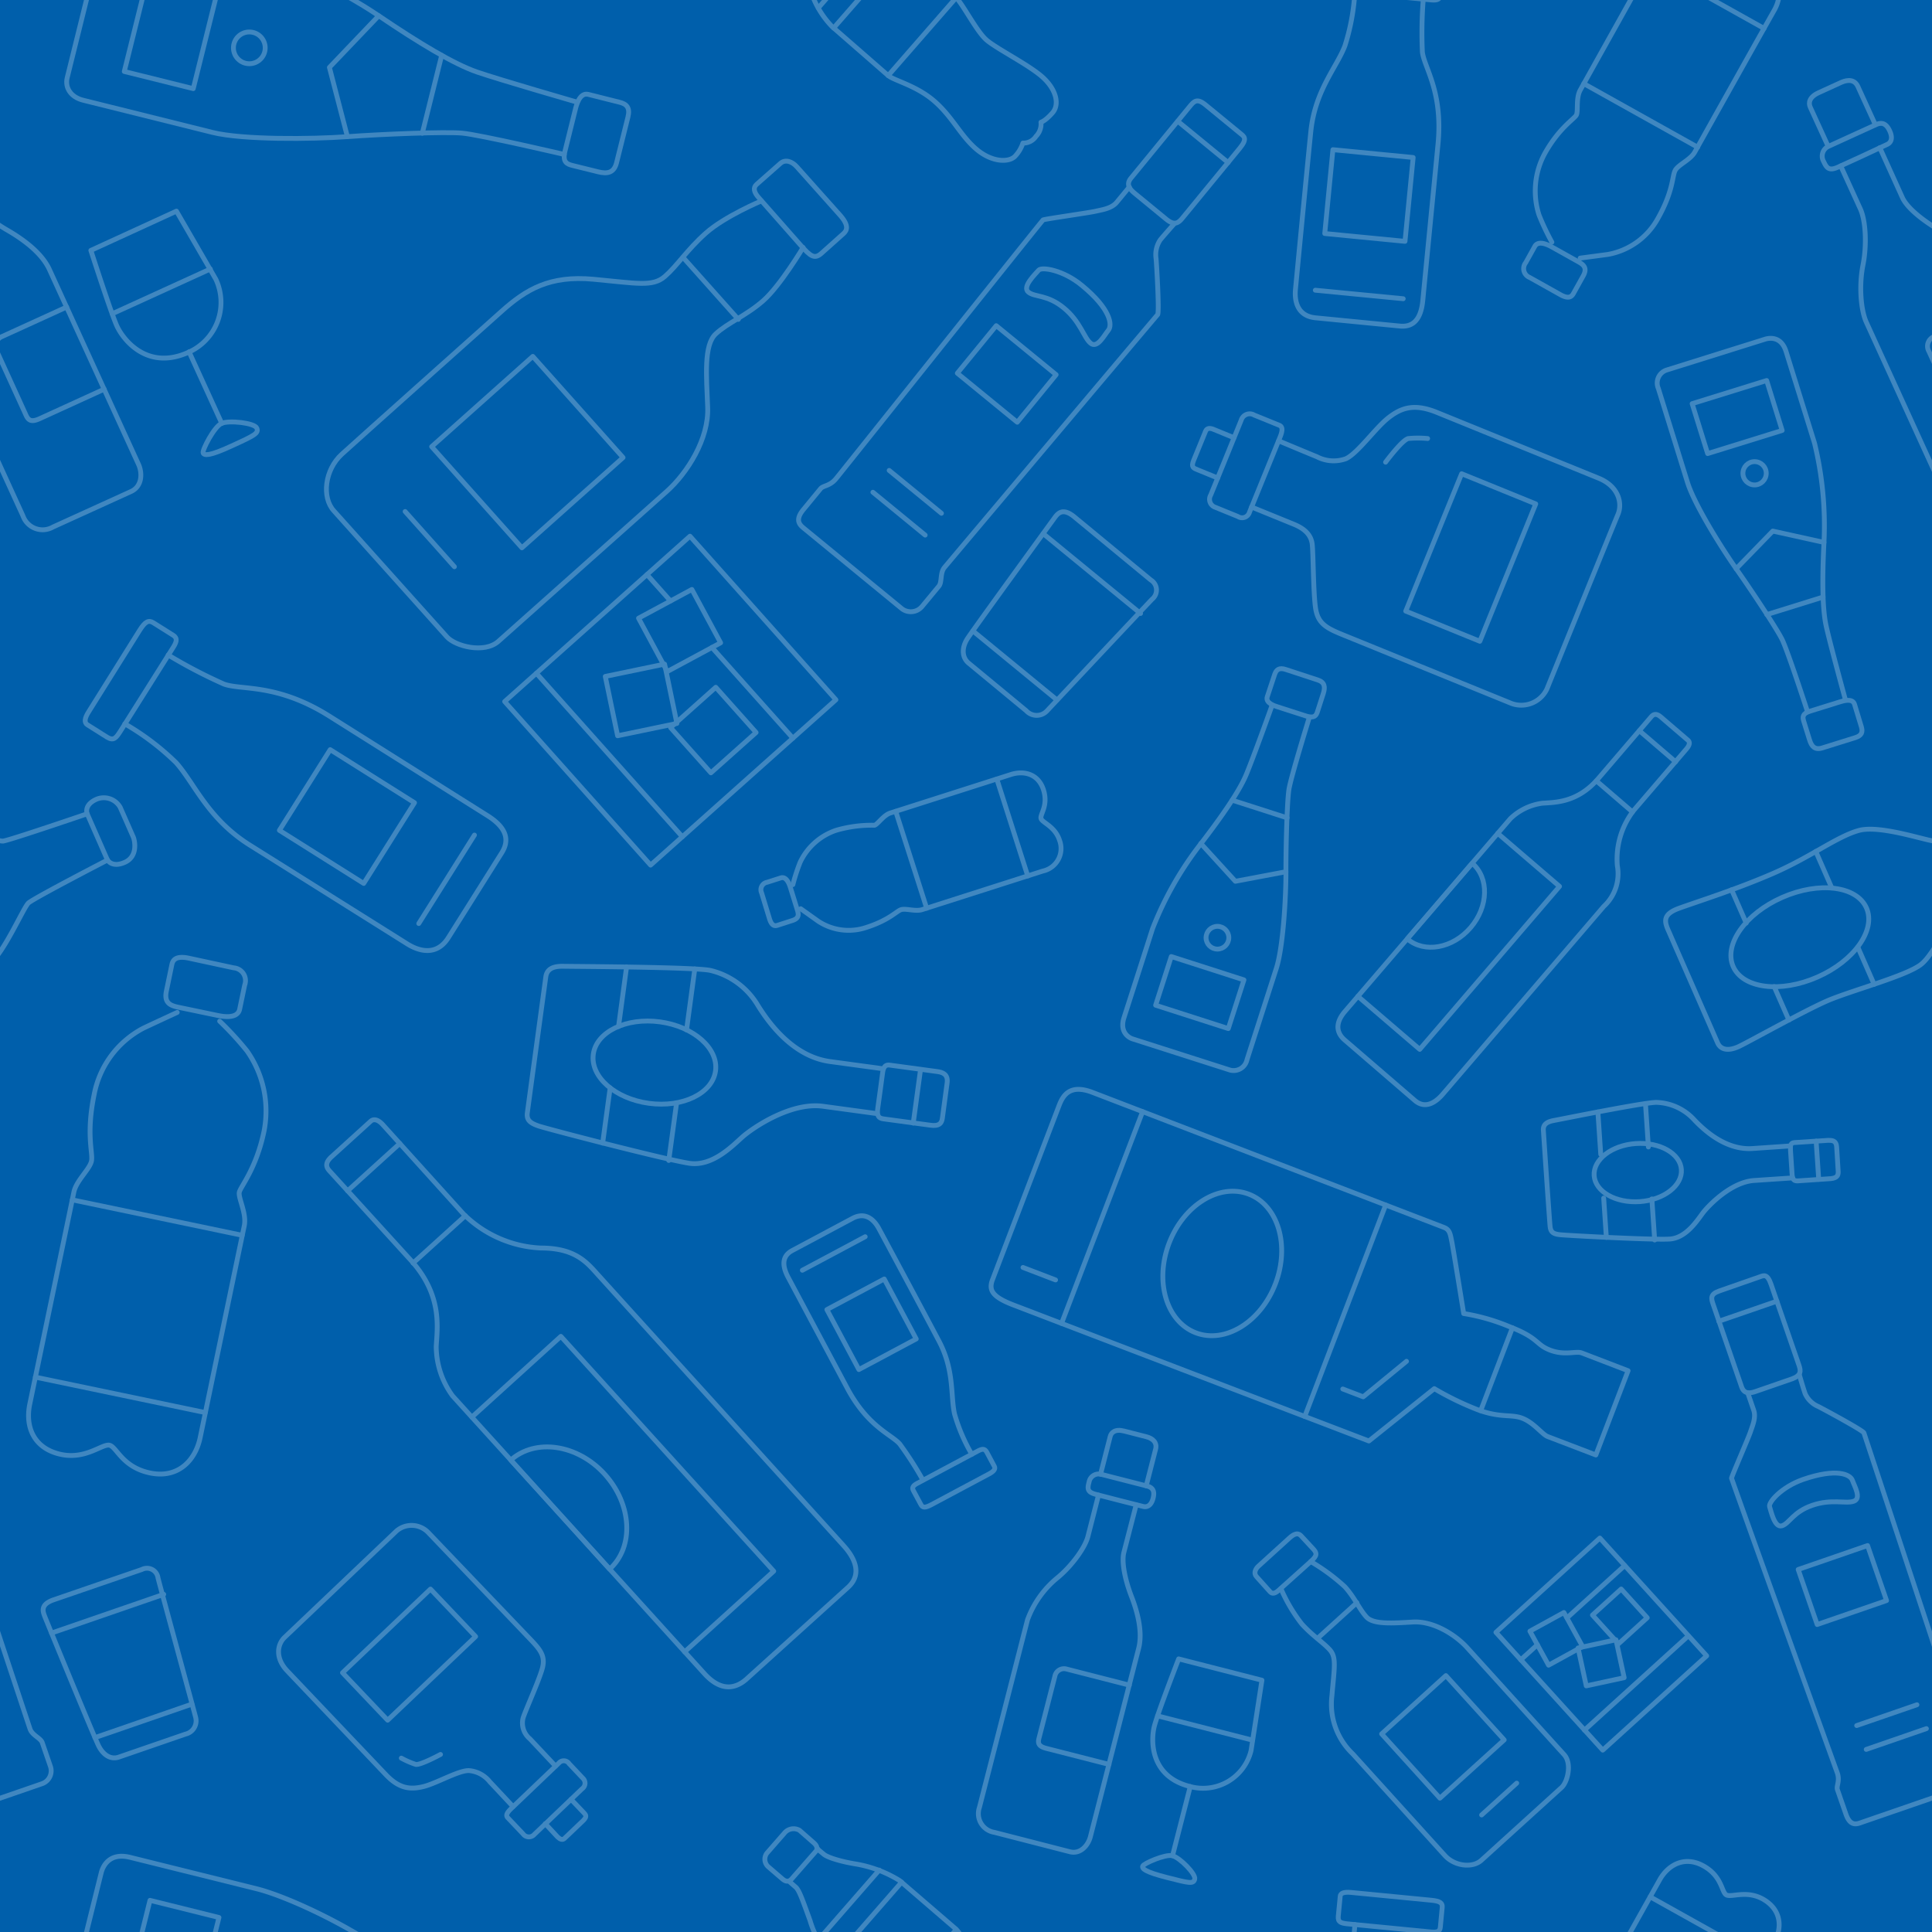 <svg id="Laag_1" data-name="Laag 1" xmlns="http://www.w3.org/2000/svg" xmlns:xlink="http://www.w3.org/1999/xlink" viewBox="0 0 283.46 283.46"><defs><style>.cls-1,.cls-5{fill:none;}.cls-2{fill:#005fab;}.cls-3{opacity:0.25;}.cls-4{clip-path:url(#clip-path);}.cls-5{stroke:#fff;stroke-linecap:round;stroke-linejoin:round;stroke-width:0.71px;}</style><clipPath id="clip-path"><rect class="cls-1" width="283.46" height="283.46"/></clipPath></defs><rect class="cls-2" width="283.46" height="283.46"/><g class="cls-3"><g class="cls-4"><path class="cls-5" d="M111.71,29.48s-5.37,2.24-8.16,4.73-4.19,4.78-6,6.35-4.09,1-10.5.41-9.87,1.5-13.42,4.67-21,18.74-23.48,21-3,6.32-1.15,8.33L65.58,93.45c1.2,1.34,5.46,2.5,7.55.64l24.7-22c3-2.68,6.19-7.68,6-12.34S103.25,50.64,105,49s4.5-2.69,7-4.9,5.83-7.79,5.83-7.79"/><path class="cls-5" d="M117.49,36c1.39,1.56,2,2.12,3.08,1.12l3-2.68c.44-.39,1.3-1-.25-2.79l-6.43-7.2c-.65-.73-1.65-1.14-2.4-.47L111,27.06c-.53.48-.4,1.14.31,1.93Z"/><line class="cls-5" x1="100.23" y1="37.78" x2="108.33" y2="46.86"/><rect class="cls-5" x="67.43" y="56.38" width="19.89" height="19.89" transform="translate(75.35 -35.56) rotate(48.26)"/><rect class="cls-5" x="82.26" y="84.58" width="32.16" height="36.44" transform="translate(109.58 -39.02) rotate(48.26)"/><rect class="cls-5" x="100.21" y="102.67" width="8.89" height="8.89" transform="translate(114.91 -42.29) rotate(48.26)"/><rect class="cls-5" x="89.61" y="98.25" width="8.89" height="8.89" transform="translate(175.47 -10.29) rotate(78.26)"/><rect class="cls-5" x="95.25" y="88.05" width="8.89" height="8.89" transform="translate(133.86 -39.13) rotate(61.69)"/><line class="cls-5" x1="94.92" y1="84.3" x2="98.37" y2="88.17"/><line class="cls-5" x1="104.45" y1="94.99" x2="116.33" y2="108.3"/><line class="cls-5" x1="78.7" y1="98.78" x2="100.11" y2="122.77"/><line class="cls-5" x1="59.44" y1="75.05" x2="66.67" y2="83.15"/><path class="cls-5" d="M129.58,156.81l-7.79-1.06c-5.68-.77-9.29-6.09-10.78-8.54a11.08,11.08,0,0,0-6.82-4.84c-2.53-.5-20.12-.57-21.51-.6s-2.43.31-2.6,1.55c0,0-2.57,18.89-2.71,19.94s.38,1.5,1.61,1.93,18.82,5,22.19,5.49,6.3-2.57,7.76-3.87,7.08-5.15,11.81-4.5l7.94,1.08"/><path class="cls-5" d="M138.26,164.08c-.09.68-.43,1.22-1.83,1l-6.81-.92c-.71-.1-1-.43-.83-1.59s.57-4.16.66-4.84.16-1.59,1.08-1.46l7,.95c.74.1,1.61.38,1.43,1.67Z"/><line class="cls-5" x1="135.06" y1="156.92" x2="133.99" y2="164.78"/><ellipse class="cls-5" cx="96.02" cy="155.91" rx="6.03" ry="9.05" transform="translate(-71.42 230.02) rotate(-82.25)"/><line class="cls-5" x1="101.94" y1="142.16" x2="100.73" y2="151.1"/><line class="cls-5" x1="91.93" y1="141.87" x2="90.75" y2="150.61"/><line class="cls-5" x1="88.42" y1="167.71" x2="89.52" y2="159.61"/><line class="cls-5" x1="98.12" y1="170.26" x2="99.27" y2="161.81"/><path class="cls-5" d="M155.36,162.27c.54-1.4,1.47-3.32,4.92-2l51.59,19.82c.84.32.91,1,1.12,2s1.76,10.63,1.76,10.63a29.38,29.38,0,0,1,6.68,1.91c4.43,1.7,3.83,2.63,6,3.46s3.8.09,4.64.41l6.8,2.61-4.73,12.36-7.06-2.7c-.8-.31-2-2-3.68-2.67s-3.21,0-6.63-1.28a42.93,42.93,0,0,1-6.33-3.08l-9.6,7.68-52.14-19.95c-3.19-1.22-3.65-2.22-3.08-3.72Z"/><line class="cls-5" x1="221.9" y1="194.81" x2="217.24" y2="206.98"/><polyline class="cls-5" points="206.36 199.73 200.01 204.94 197.01 203.79"/><line class="cls-5" x1="203.3" y1="176.8" x2="191.43" y2="207.82"/><line class="cls-5" x1="167.64" y1="163.1" x2="155.75" y2="194.16"/><line class="cls-5" x1="154.87" y1="187.79" x2="150.09" y2="185.96"/><ellipse class="cls-5" cx="179.33" cy="185.37" rx="10.89" ry="8.35" transform="translate(-57.89 286.61) rotate(-69.06)"/><path class="cls-5" d="M183.63,74.39l6.18,2.52c1.68.68,2.54,1.62,2.71,2.89s.15,7.51.53,9.62,1.63,2.77,4.06,3.75l24.41,9.94a4.16,4.16,0,0,0,5.43-2s9.74-24,10.43-25.63.12-4.12-2.83-5.32L210.8,60.5c-3.34-1.35-5.22-.67-7.11.81s-4.52,5.23-6.24,6a5.31,5.31,0,0,1-4.24-.3c-1-.4-5.61-2.33-5.61-2.33"/><path class="cls-5" d="M183.33,75.13a1.13,1.13,0,0,1-1.71.65l-3.31-1.35a1.23,1.23,0,0,1-.68-1.79c.49-1.18,4.12-10.11,4.48-11a1.3,1.3,0,0,1,1.91-.74l3.66,1.49c.54.21.51.79.14,1.71Z"/><path class="cls-5" d="M178.66,70.13l-2.94-1.2c-.62-.25-1-.37-.59-1.39s1.57-3.86,1.76-4.3.62-.47,1.15-.25l3,1.23"/><rect class="cls-5" x="204.91" y="75.92" width="21.76" height="11.74" transform="translate(58.7 250.85) rotate(-67.86)"/><path class="cls-5" d="M203.29,67.81s2.44-3.28,3.34-3.47a15.08,15.08,0,0,1,2.83,0"/><path class="cls-5" d="M12.79,119.4s-11.42,3.9-12.33,4-8-2.43-11.18-1.56-7,3.86-12.5,6.26-11.45,4.26-13.93,5.17-2.1,2-1.45,3.44c0,0,6.66,15.18,7.16,16.3s1.72,1.19,3.11.54,9.45-5.15,12.89-6.66,11.69-3.67,13.87-5.4,5-8.31,5.74-9,11.61-6.31,11.61-6.31.63,1.18,2.53.34,1.51-3.08,1.24-3.72l-1.91-4.34a2.76,2.76,0,0,0-3.52-1.18C12.25,118.13,12.79,119.4,12.79,119.4Z"/><line class="cls-5" x1="15.78" y1="126.21" x2="12.79" y2="119.4"/><path class="cls-5" d="M296.26,119.4s-11.42,3.9-12.33,4-8-2.43-11.19-1.56-7,3.86-12.49,6.26-11.45,4.26-13.93,5.17-2.11,2-1.46,3.44L252,153c.5,1.13,1.72,1.19,3.12.54s9.44-5.15,12.88-6.66,11.7-3.67,13.87-5.4,4.95-8.31,5.74-9,11.62-6.31,11.62-6.31.62,1.18,2.52.34,1.52-3.08,1.24-3.72l-1.91-4.34a2.75,2.75,0,0,0-3.52-1.18C295.72,118.13,296.26,119.4,296.26,119.4Z"/><ellipse class="cls-5" cx="264.07" cy="137.49" rx="10.68" ry="6.39" transform="translate(-33 117.81) rotate(-23.71)"/><line class="cls-5" x1="266.41" y1="124.92" x2="268.76" y2="130.28"/><line class="cls-5" x1="274.97" y1="144.42" x2="272.58" y2="138.97"/><line class="cls-5" x1="262.46" y1="149.66" x2="260.3" y2="144.75"/><line class="cls-5" x1="254.06" y1="130.55" x2="256.2" y2="135.43"/><path class="cls-5" d="M109.47,246.4c-1.15,1-3.37,2.2-6.14-.87L66.4,204.8A12.38,12.38,0,0,1,64,197.56c.13-2.6,1-7.48-3.73-12.67L48.35,171.8c-.4-.44-.8-1.09.27-2.06l5.76-5.23c.37-.33,1-.4,1.87.6l11.75,13a17.21,17.21,0,0,0,11.4,5c5.08,0,6.77,2.2,8.35,3.94l36,39.7c1.82,2,2.7,4.3.66,6.15Z"/><line class="cls-5" x1="51" y1="174.72" x2="58.66" y2="167.77"/><line class="cls-5" x1="68.27" y1="178.37" x2="60.6" y2="185.32"/><polyline class="cls-5" points="69.23 207.92 82.29 196.07 113.52 230.52 100.45 242.36"/><path class="cls-5" d="M74.94,214.22l14.51,16c3.61-3.27,3.28-9.5-.72-13.92S78.55,211,74.94,214.22Z"/><path class="cls-5" d="M165.69,27.44l-1.83,2.22c-.76.94-2.16,1.11-3.15,1.34s-7.49,1.14-7.67,1.27-29.46,36.84-30.37,37.95-1.86,1-2.27,1.47l-2.55,3.1c-1.4,1.72-.32,2.37.34,2.92l14.05,11.53a2.15,2.15,0,0,0,3-.21L137.75,86c.49-.6.15-1.92.81-2.73s31-36.79,31.28-37.1-.14-7.24-.22-8.2a3.9,3.9,0,0,1,.62-2.79c.62-.75,2-2.3,2-2.3"/><path class="cls-5" d="M182,19.59c.53.44,1.06.73-.08,2.13s-7.84,9.54-8.43,10.27-1.17,1.16-2.37.18l-4.59-3.77c-.62-.51-1.44-1.25-.6-2.26l8.65-10.55c.6-.73,1.06-1.21,2.25-.24Z"/><line class="cls-5" x1="172.8" y1="17.79" x2="180.19" y2="23.85"/><path class="cls-5" d="M158.74,41.88c4.21,3.46,4.5,5.81,3.87,6.58S161,51.18,160,50.35s-1.47-3.16-3.92-5.17-4.26-1.54-5.21-2.33,1.07-2.66,1.51-3.2S156,39.6,158.74,41.88Z"/><rect class="cls-5" x="142.21" y="51.14" width="11.42" height="9.06" transform="matrix(0.77, 0.63, -0.63, 0.77, 68.88, -81.19)"/><line class="cls-5" x1="130.46" y1="69.02" x2="138.13" y2="75.31"/><line class="cls-5" x1="128.07" y1="72.22" x2="135.74" y2="78.51"/><path class="cls-5" d="M168.85,85.1a1.72,1.72,0,0,1,.2,2.8c-.8.82-15,15.93-15.42,16.38a2.07,2.07,0,0,1-3.06,0l-8.47-7c-1-.86-1-2.27-.17-3.57s12.26-17,12.76-17.69,1.21-1.6,2.93-.19Z"/><line class="cls-5" x1="167.34" y1="90.01" x2="153.06" y2="78.3"/><line class="cls-5" x1="142.74" y1="92.57" x2="155.07" y2="102.69"/><path class="cls-5" d="M26,148.54s-3.27,1.51-4.94,2.3a13.9,13.9,0,0,0-7.23,9.67c-1.25,6-.16,8.64-.41,9.84s-2.23,2.87-2.58,4.55S5.08,202.6,4.37,206,5,212.57,9,213.4c3.61.75,6-1.59,7.06-1.36s1.85,3.21,5.95,4.07,6.66-1.82,7.36-5.19,6.09-29.26,6.47-31.07-.91-4.08-.73-4.92,2.46-3.39,3.62-8.92a15.31,15.31,0,0,0-2.5-11.83,46.13,46.13,0,0,0-4-4.35"/><path class="cls-5" d="M34.29,142a1.88,1.88,0,0,1,1.61,2.53l-.74,3.55c-.14.67-.8,1.41-3.2.91l-5.66-1.18c-1.15-.24-2.28-.54-1.89-2.4l.8-3.86c.15-.72.59-1.32,2.34-1Z"/><line class="cls-5" x1="10.61" y1="176.04" x2="35.53" y2="181.24"/><line class="cls-5" x1="30.11" y1="207.25" x2="5.19" y2="202.05"/><path class="cls-5" d="M-7.67,21.67-4.34,29c.69,1.52,3.06,3.4,5.42,4.77s5.06,3.34,6.18,5.79S19.7,66.78,20.31,68.1s.54,3.25-1.06,4L7.78,77.32a3.06,3.06,0,0,1-4.41-1.63C2.24,73.23-8.81,49-9.63,47.22a15.79,15.79,0,0,1-.5-8.38c.6-3,.4-6.54-.38-8.25s-2.88-6.31-2.88-6.31"/><path class="cls-5" d="M34,65.42c3.38-1.54,4-1.86,3.67-2.62s-4.08-1.17-5.17-.68-2.87,3.95-2.7,4.34S30.74,66.93,34,65.42Z"/><path class="cls-5" d="M13.33,36.74s2.9,9,3.78,11,4.44,6.73,10.56,3.94a8,8,0,0,0,4-10.7c-.9-1.57-5.78-10-5.78-10Z"/><line class="cls-5" x1="32.54" y1="62.12" x2="27.74" y2="51.62"/><path class="cls-5" d="M9.78,45.05.29,49.38a1.53,1.53,0,0,0-.75,2.16c.42.92,3.91,8.56,4.25,9.32s.73,1.15,2,.58l9.5-4.34"/><line class="cls-5" x1="16.46" y1="46.04" x2="30.86" y2="39.47"/><path class="cls-5" d="M275.8,21.67,279.12,29c.69,1.52,3.06,3.4,5.43,4.77s5.05,3.34,6.17,5.79l13,28.59c.61,1.32.55,3.25-1,4l-11.48,5.24a3.06,3.06,0,0,1-4.41-1.63c-1.13-2.46-12.18-26.67-13-28.47s-1.1-5.37-.5-8.38.4-6.54-.38-8.25l-2.88-6.31"/><path class="cls-5" d="M273,23l-3.33,1.52c-1.3.59-1.66.15-2.1-.81a1.58,1.58,0,0,1,.68-2.23l3.35-1.53,3.66-1.67c.91-.41,1.52-.11,2,.94s.22,1.73-.45,2Z"/><path class="cls-5" d="M268.21,21.44l-2.62-5.73c-.27-.6-.16-1.47,1.24-2.11l3.35-1.53c1-.43,1.95-.39,2.41.63l2.55,5.58"/><path class="cls-5" d="M293.25,45.05l-9.49,4.33a1.52,1.52,0,0,0-.76,2.16l4.26,9.32c.35.76.72,1.15,2,.58l9.5-4.34"/><path class="cls-5" d="M115.74-7.45l1,.87c.52.45,1,1.85,2.1,4.88a13.4,13.4,0,0,0,3.25,5.61l8.23,7.18c.85.74,4.14,1.45,6.8,3.78s3.78,5,6.11,7,4.89,2,5.75,1a5.12,5.12,0,0,0,1.1-1.88A2.2,2.2,0,0,0,152,20a2.57,2.57,0,0,0,.73-2.07s.62-.15,1.7-1.39.52-3.49-1.55-5.3-6.71-4.12-8.17-5.4S141.18.43,140.19-.43L132-7.54A17.93,17.93,0,0,0,125.71-10c-2-.3-4.2-.91-4.82-1.45l-1-.84s.09-.36-.44-.82l-2.11-1.84a1.73,1.73,0,0,0-2.23.42c-.87,1-2.06,2.37-2.56,2.93a1.49,1.49,0,0,0,.22,2l2,1.72c.32.29.9.7,1.47,0l3.8-4.33"/><line class="cls-5" x1="120.06" y1="1.16" x2="129" y2="-9.08"/><line class="cls-5" x1="122.31" y1="4.11" x2="132.29" y2="-7.32"/><line class="cls-5" x1="130.31" y1="11.09" x2="140.28" y2="-0.34"/><path class="cls-5" d="M115.74,276l1,.87c.52.45,1,1.86,2.1,4.88a13.53,13.53,0,0,0,3.25,5.62l8.23,7.17c.85.75,4.14,1.46,6.8,3.79s3.78,5,6.11,7,4.89,2,5.75,1a5.12,5.12,0,0,0,1.1-1.88,2.17,2.17,0,0,0,1.94-1,2.55,2.55,0,0,0,.73-2.06s.62-.15,1.7-1.4.52-3.49-1.55-5.3-6.71-4.12-8.17-5.39-3.54-5.45-4.53-6.32L132,275.92a17.93,17.93,0,0,0-6.33-2.42c-2-.31-4.2-.92-4.82-1.46l-1-.83s.09-.36-.44-.82l-2.11-1.85a1.74,1.74,0,0,0-2.23.43l-2.56,2.93a1.48,1.48,0,0,0,.22,2l2,1.72c.32.29.9.7,1.47,0l3.8-4.34"/><line class="cls-5" x1="120.06" y1="284.62" x2="129" y2="274.38"/><line class="cls-5" x1="122.31" y1="287.58" x2="132.29" y2="276.14"/><line class="cls-5" x1="130.31" y1="294.55" x2="140.28" y2="283.12"/><path class="cls-5" d="M18.32,106.2a37.62,37.62,0,0,1,7.51,5.69c2.69,3,4.6,8.13,10.66,12L59.77,138.5c1.7,1.06,4.28,1.81,6-.91l7.83-12.44c1.07-1.69,1-3.58-2.17-5.54L48.36,105.09c-7.76-4.89-12.94-3.78-15.52-4.73a73.56,73.56,0,0,1-8.16-4.26"/><path class="cls-5" d="M20.48,92.49c.84-1.34,1.34-1.53,2-1.13l2.94,1.85c.58.37.58.86,0,1.76s-7.1,11.28-7.75,12.3-1,1.46-1.94.9l-2.89-1.82c-.5-.31-.48-.93.22-2Z"/><rect class="cls-5" x="43.91" y="112.49" width="13.99" height="14.62" transform="translate(-77.6 99.06) rotate(-57.81)"/><line class="cls-5" x1="61.44" y1="135.5" x2="69.61" y2="122.52"/><path class="cls-5" d="M84.71,15S73.38,11.73,70,10.57s-8.5-4.24-14.42-8.25S41.68-5.31,37.64-6.31L19.08-10.92c-3.13-.78-4,1.39-4.22,2.14l-5,20.18c-.36,1.48.54,2.85,2.32,3.3l19,4.73c4.43,1.1,14.57,1,19.78.62s14.3-.74,16.83-.52,15,3.13,15,3.13"/><path class="cls-5" d="M90.46,23.88c-.38,1.51-1.37,1.66-2.7,1.33L84,24.28c-.81-.2-1.5-.49-1.11-2.09l1.51-6.08c.15-.61.62-2.59,1.92-2.26L90.89,15c1.07.26,1.58.82,1.24,2.18Z"/><line class="cls-5" x1="64.8" y1="8.13" x2="61.96" y2="19.55"/><polyline class="cls-5" points="55.56 2.32 48.33 9.89 50.97 20.05"/><rect class="cls-5" x="17.39" y="-1.03" width="15.58" height="10.43" transform="translate(35.31 -19.24) rotate(103.96)"/><circle class="cls-5" cx="36.58" cy="7.02" r="2.33"/><path class="cls-5" d="M84.71,298.43S73.38,295.2,70,294s-8.5-4.23-14.42-8.24-13.88-7.63-17.92-8.64l-18.56-4.61c-3.13-.78-4,1.4-4.22,2.15,0,0-4.65,18.7-5,20.17a2.74,2.74,0,0,0,2.32,3.3l19,4.73c4.43,1.1,14.57,1,19.78.62s14.3-.73,16.83-.52,15,3.13,15,3.13"/><rect class="cls-5" x="17.39" y="282.43" width="15.58" height="10.43" transform="translate(310.41 332.59) rotate(103.96)"/><path class="cls-5" d="M198.78-1.1a31.82,31.82,0,0,1-1.46,7.83c-1.2,3.15-4.39,6.55-5,12.58s-2.09,21.46-2.25,23.14.24,3.92,2.95,4.18l12.37,1.21c1.68.16,3.06-.64,3.36-3.75s1.48-15.2,2.23-22.92S209,10,208.69,7.66a62.24,62.24,0,0,1,.13-7.78"/><path class="cls-5" d="M210-4.66c1.33.13,1.66.43,1.6,1.05l-.28,2.92c-.06.58-.43.77-1.32.68L197.71-1.2c-1-.1-1.5-.23-1.41-1.12l.28-2.88c0-.49.52-.71,1.63-.61Z"/><rect class="cls-5" x="194.94" y="22.5" width="11.83" height="12.36" transform="translate(3.72 -19.32) rotate(5.56)"/><line class="cls-5" x1="192.98" y1="42.58" x2="205.88" y2="43.83"/><path class="cls-5" d="M198.78,282.37a31.78,31.78,0,0,1-1.46,7.82c-1.2,3.15-4.39,6.56-5,12.59s-2.09,21.45-2.25,23.14.24,3.92,2.95,4.18l12.37,1.2c1.68.17,3.06-.64,3.36-3.74s1.48-15.21,2.23-22.92-2-11.21-2.31-13.52a62.06,62.06,0,0,1,.13-7.77"/><path class="cls-5" d="M210,278.8c1.33.13,1.66.43,1.6,1.05l-.28,2.93c-.06.58-.43.76-1.32.68l-12.24-1.19c-1-.1-1.5-.24-1.41-1.13l.28-2.88c0-.49.52-.71,1.63-.6Z"/><path class="cls-5" d="M231.84,37.87l4.06-.54A10.49,10.49,0,0,0,243.27,32c2.25-4,2.06-6.16,2.51-7s2.24-1.55,2.87-2.68S259,3.81,260.29,1.55s1-4.88-1.64-6.37c-2.42-1.35-4.63-.21-5.36-.61s-.61-2.73-3.35-4.26-5.19-.2-6.45,2.06L231.86,13.2c-.68,1.21-.27,3.13-.59,3.7s-2.52,1.87-4.6,5.58a11.51,11.51,0,0,0-.87,9.05,35.65,35.65,0,0,0,1.89,4"/><path class="cls-5" d="M224.43,40.71a1.4,1.4,0,0,1-.58-2.17l1.33-2.39c.24-.44.88-.82,2.5.08l3.79,2.12c.77.42,1.51.89.81,2.14l-1.44,2.59c-.27.48-.72.81-1.89.16Z"/><line class="cls-5" x1="249.08" y1="21.6" x2="232.37" y2="12.27"/><line class="cls-5" x1="242.11" y1="-5.16" x2="258.82" y2="4.17"/><path class="cls-5" d="M231.84,321.33l4.06-.54a10.43,10.43,0,0,0,7.37-5.31c2.25-4,2.06-6.16,2.51-7s2.24-1.56,2.87-2.69S259,287.27,260.29,285s1-4.88-1.64-6.37c-2.42-1.35-4.63-.2-5.36-.61s-.61-2.72-3.35-4.25-5.19-.2-6.45,2.06-11,19.61-11.63,20.82-.27,3.14-.59,3.7-2.52,1.87-4.6,5.59a11.48,11.48,0,0,0-.87,9,34.75,34.75,0,0,0,1.89,4"/><line class="cls-5" x1="242.11" y1="278.3" x2="258.82" y2="287.63"/><path class="cls-5" d="M187.93,233.07a23.63,23.63,0,0,0,3.07,5.2c1.61,1.77,3.09,2.66,4.1,3.78s.67,2.61.32,6.72a10.09,10.09,0,0,0,3.06,8.56L212,272.25c1.44,1.58,4.06,1.85,5.34.69l11.77-10.68c.86-.77,1.58-3.5.37-4.83l-14.23-15.7c-1.73-1.9-4.95-3.92-7.93-3.75s-5.81.39-6.84-.74-1.74-2.87-3.17-4.44a29.09,29.09,0,0,0-5-3.69"/><path class="cls-5" d="M192.05,229.34c1-.9,1.34-1.27.7-2L191,225.45c-.25-.28-.68-.82-1.79.18l-4.57,4.15c-.47.42-.73,1.06-.29,1.54l2,2.23c.31.34.73.25,1.23-.2Z"/><line class="cls-5" x1="193.31" y1="240.37" x2="199.08" y2="235.14"/><rect class="cls-5" x="205.34" y="248.49" width="12.73" height="12.73" transform="translate(-116.33 208.3) rotate(-42.21)"/><rect class="cls-5" x="224.65" y="229.58" width="20.59" height="23.33" transform="translate(-101.16 220.38) rotate(-42.21)"/><rect class="cls-5" x="234.82" y="234.33" width="5.69" height="5.69" transform="translate(-97.72 221.16) rotate(-42.21)"/><rect class="cls-5" x="232.05" y="241.14" width="5.69" height="5.69" transform="translate(-46.27 55.18) rotate(-12.21)"/><rect class="cls-5" x="225.49" y="237.59" width="5.69" height="5.69" transform="translate(-87.54 139.59) rotate(-28.77)"/><line class="cls-5" x1="223.12" y1="243.53" x2="225.57" y2="241.31"/><line class="cls-5" x1="229.91" y1="237.37" x2="238.37" y2="229.7"/><line class="cls-5" x1="232.47" y1="253.84" x2="247.71" y2="240.01"/><line class="cls-5" x1="217.38" y1="266.29" x2="222.53" y2="261.62"/><path class="cls-5" d="M-27,204.34l.88,2.56c.38,1.08-.17,2.28-.47,3.19s-2.79,6.59-2.77,6.79,15,41.86,15.47,43.14-.14,2,.06,2.55l1.23,3.57c.69,2,1.75,1.44,2.51,1.17l16.21-5.59a2,2,0,0,0,1.3-2.49l-1.22-3.55c-.24-.69-1.47-1.07-1.79-2S-9.87,210.59-10,210.23s-5.88-3.46-6.69-3.87a3.71,3.71,0,0,1-1.94-1.88c-.29-.86-.84-2.76-.84-2.76"/><path class="cls-5" d="M20.82,230.27a1.63,1.63,0,0,1,2.36,1.23c.25,1.05,5.39,19.88,5.53,20.48a2,2,0,0,1-1.51,2.45l-9.77,3.37c-1.21.42-2.3-.35-2.95-1.63s-7.62-18.25-7.91-19-.68-1.76,1.3-2.45Z"/><line class="cls-5" x1="24.02" y1="233.92" x2="7.56" y2="239.6"/><line class="cls-5" x1="13.93" y1="254.94" x2="28.15" y2="250.03"/><path class="cls-5" d="M256.42,204.34l.88,2.56c.37,1.08-.18,2.28-.48,3.19s-2.79,6.59-2.77,6.79,15,41.86,15.48,43.14-.14,2,.05,2.55l1.24,3.57c.68,2,1.74,1.44,2.51,1.17l16.2-5.59a2,2,0,0,0,1.31-2.49l-1.22-3.55c-.24-.69-1.47-1.07-1.8-2s-14.22-43.09-14.35-43.45-5.88-3.46-6.69-3.87a3.69,3.69,0,0,1-1.93-1.88c-.3-.86-.85-2.76-.85-2.76"/><path class="cls-5" d="M258.18,187.34c.62-.22,1.12-.49,1.67,1.11l4.09,11.85c.29.83.36,1.5-1,2l-5.29,1.83c-.72.25-1.71.54-2.12-.64s-3.91-11.32-4.19-12.15-.45-1.46.91-1.93Z"/><line class="cls-5" x1="252.18" y1="193.85" x2="260.7" y2="190.91"/><path class="cls-5" d="M264.58,217.05c4.86-1.67,6.89-.74,7.2.14s1.37,2.66.2,3.07-3.26-.38-6.09.6-3.34,2.65-4.44,3-1.61-2.17-1.82-2.8S261.37,218.16,264.58,217.05Z"/><rect class="cls-5" x="264.93" y="228.28" width="10.77" height="8.54" transform="translate(-61.08 100.91) rotate(-19.04)"/><line class="cls-5" x1="272.41" y1="253.17" x2="281.25" y2="250.12"/><line class="cls-5" x1="273.81" y1="256.67" x2="282.64" y2="253.62"/><path class="cls-5" d="M81.51,259.12l-3.76-4a3,3,0,0,1-1-3.07c.3-1,2.41-5.65,2.84-7.35s-.28-2.62-1.76-4.17L62.92,224.94a3.4,3.4,0,0,0-4.72-.34L41.79,240.2c-1.08,1-1.48,3,.32,4.92l14.46,15.21c2,2.14,3.67,2.26,5.57,1.79s5.14-2.38,6.66-2.34a4.35,4.35,0,0,1,3.07,1.65c.6.63,3.4,3.63,3.4,3.63"/><path class="cls-5" d="M82,258.67a.94.94,0,0,1,1.5.09l2,2.12a1,1,0,0,1-.1,1.57l-7,6.69a1.06,1.06,0,0,1-1.67-.09l-2.23-2.35c-.33-.34-.11-.76.47-1.32Z"/><path class="cls-5" d="M83.79,264l1.78,1.87c.38.4.62.62,0,1.24l-2.75,2.62c-.29.27-.63.14-1-.2L80,267.57"/><rect class="cls-5" x="51.11" y="237.96" width="17.81" height="9.61" transform="translate(270.8 377.33) rotate(136.44)"/><path class="cls-5" d="M64.63,257.41S61.7,259,61,258.87a12.12,12.12,0,0,1-2.12-.92"/><path class="cls-5" d="M270.77,102.72s-2.29-8.35-2.85-10.93-.57-7-.31-12.21A51,51,0,0,0,266.22,65l-4.17-13.42c-.7-2.26-2.41-2-3-1.84L244.5,54.3A2,2,0,0,0,243.31,57l4.27,13.76c1,3.21,4.93,9.53,7.14,12.67s5.91,8.71,6.74,10.38,3.74,10.62,3.74,10.62"/><path class="cls-5" d="M267.35,109.74c-1.09.33-1.56-.23-1.86-1.2l-.84-2.7c-.18-.58-.26-1.13.89-1.49l4.4-1.37c.44-.13,1.86-.6,2.15.34l1,3.29c.24.78.09,1.31-.9,1.62Z"/><line class="cls-5" x1="267.48" y1="87.6" x2="259.22" y2="90.17"/><polyline class="cls-5" points="267.61 79.58 260.1 77.92 254.72 83.45"/><rect class="cls-5" x="249.15" y="57.36" width="11.45" height="7.67" transform="translate(516.43 44.05) rotate(162.75)"/><circle class="cls-5" cx="257.43" cy="69.44" r="1.71"/><path class="cls-5" d="M197.28,152.58c-.8-.69-1.76-2.08.06-4.2l24.26-28.27a8.35,8.35,0,0,1,4.66-2.26c1.76-.14,5.11,0,8.2-3.58l7.79-9.09c.27-.31.67-.63,1.41,0l4,3.43c.25.22.35.61-.25,1.3l-7.72,9a11.66,11.66,0,0,0-2.4,8.09,6.53,6.53,0,0,1-2,6L211.71,160.5c-1.19,1.4-2.66,2.18-4.08,1Z"/><line class="cls-5" x1="240.52" y1="107.21" x2="245.84" y2="111.77"/><line class="cls-5" x1="239.52" y1="119.13" x2="234.21" y2="114.56"/><polyline class="cls-5" points="219.75 122.27 228.81 130.05 208.3 153.96 199.23 146.18"/><path class="cls-5" d="M216,126.65l-9.53,11.1c2.51,2.15,6.67,1.41,9.3-1.66S218.5,128.79,216,126.65Z"/><path class="cls-5" d="M262.65,168.13l-5.54.38c-4.05.27-7.31-2.9-8.69-4.38a7.81,7.81,0,0,0-5.41-2.39c-1.83,0-14,2.47-15,2.65s-1.63.56-1.57,1.44c0,0,.9,13.46,1,14.21s.48,1,1.39,1.11,13.75.8,16.15.64,4-2.68,4.83-3.79,4.17-4.57,7.54-4.8l5.66-.38"/><path class="cls-5" d="M269.7,171.93c0,.49-.12.91-1.12,1l-4.85.33c-.51,0-.74-.16-.8-1l-.23-3.45c0-.49-.12-1.12.54-1.17l5-.33c.53,0,1.17,0,1.23.95Z"/><line class="cls-5" x1="266.46" y1="167.43" x2="266.84" y2="173.03"/><ellipse class="cls-5" cx="239.28" cy="172.29" rx="6.4" ry="4.26" transform="matrix(1, -0.07, 0.07, 1, -11.05, 16.5)"/><line class="cls-5" x1="241.42" y1="161.92" x2="241.85" y2="168.28"/><line class="cls-5" x1="234.44" y1="163.15" x2="234.86" y2="169.37"/><line class="cls-5" x1="235.68" y1="181.55" x2="235.29" y2="175.78"/><line class="cls-5" x1="242.77" y1="181.93" x2="242.36" y2="175.91"/><path class="cls-5" d="M117.48,133.33l2.6,1.85a8.12,8.12,0,0,0,7,.9c3.43-1.1,4.45-2.41,5.14-2.62s2.1.31,3.07,0L153,127.8a3.38,3.38,0,0,0,2.46-4.49c-.65-2.06-2.53-2.59-2.72-3.21s1.1-1.87.36-4.21-2.85-2.87-4.77-2.26l-17.72,5.66c-1,.33-1.82,1.64-2.3,1.79a18.64,18.64,0,0,0-5.6.73,9,9,0,0,0-5.31,4.69,27.06,27.06,0,0,0-1.07,3.29"/><path class="cls-5" d="M111.74,131a1.11,1.11,0,0,1,.83-1.56l2-.64c.38-.12.94,0,1.38,1.37l1,3.23c.21.65.39,1.31-.68,1.65l-2.2.71c-.41.13-.84.08-1.16-.92Z"/><line class="cls-5" x1="135.96" y1="133.25" x2="131.42" y2="119.04"/><line class="cls-5" x1="146.25" y1="114.3" x2="150.79" y2="128.52"/><path class="cls-5" d="M166.7,220.78l-1.81,7c-.37,1.47.22,4.14,1.12,6.46s1.66,5.24,1.05,7.61-6.75,26.35-7.08,27.63-1.47,2.6-3,2.21l-11.09-2.85a2.78,2.78,0,0,1-2.19-3.66c.61-2.38,6.61-25.78,7.05-27.51a14.34,14.34,0,0,1,4.43-6.21c2.14-1.78,4-4.39,4.43-6l1.56-6.1"/><path class="cls-5" d="M164,220.08l-3.22-.83c-1.26-.32-1.26-.84-1-1.77a1.43,1.43,0,0,1,1.75-1.18l3.24.83,3.53.9c.88.23,1.14.79.88,1.8s-.83,1.36-1.48,1.19Z"/><path class="cls-5" d="M161.47,216.3l1.42-5.55c.15-.58.72-1.13,2.07-.78l3.24.83c.93.24,1.6.84,1.35,1.82L168.17,218"/><path class="cls-5" d="M171.21,275.46c3.26.83,3.89,1,4.08.24s-2.21-3.16-3.26-3.43-4.28,1.15-4.38,1.53S168,274.64,171.21,275.46Z"/><path class="cls-5" d="M172.93,243.39s-3.1,8-3.58,9.92-.71,7.28,5.2,8.79a7.25,7.25,0,0,0,9-5.24l1.6-10.34Z"/><line class="cls-5" x1="172.03" y1="272.27" x2="174.63" y2="262.12"/><path class="cls-5" d="M165.69,247.24l-9.17-2.35a1.37,1.37,0,0,0-1.76,1.09c-.23.89-2.12,8.28-2.31,9s-.15,1.23,1.07,1.54l9.19,2.35"/><line class="cls-5" x1="169.84" y1="251.75" x2="183.76" y2="255.31"/><path class="cls-5" d="M142.58,213.37a25.67,25.67,0,0,1-2.53-5.91c-.6-2.65,0-6.36-2.27-10.67s-8.19-15.35-8.84-16.55-1.91-2.52-3.85-1.49l-8.84,4.72c-1.2.64-1.77,1.8-.58,4l8.74,16.39c3,5.51,6.39,6.61,7.6,8a50.85,50.85,0,0,1,3.39,5.28"/><path class="cls-5" d="M136.66,220.76c-.95.51-1.3.45-1.54,0L134,218.68c-.22-.42-.05-.71.59-1.05l8.75-4.67c.72-.39,1.11-.51,1.45.12l1.1,2.06c.18.35,0,.71-.83,1.14Z"/><rect class="cls-5" x="123.11" y="189.32" width="9.54" height="9.97" transform="translate(332.18 305.5) rotate(151.91)"/><line class="cls-5" x1="126.94" y1="181.45" x2="117.72" y2="186.37"/><path class="cls-5" d="M186.65,103.45s-2.86,8-3.87,10.35-3.44,5.89-6.6,10a49.65,49.65,0,0,0-7.07,12.43c-.91,2.85-3.49,10.88-4.2,13.08s.81,3,1.34,3.14L180.47,157a2,2,0,0,0,2.48-1.5c.4-1.26,3.31-10.3,4.31-13.42s1.42-10.4,1.41-14.15.16-10.29.44-12.1,3-10.6,3-10.6"/><path class="cls-5" d="M193.33,99.76c1.06.34,1.12,1.06.82,2l-.85,2.64c-.18.57-.43,1-1.55.69l-4.29-1.38c-.43-.14-1.83-.56-1.53-1.48L187,99c.24-.75.67-1.09,1.63-.78Z"/><line class="cls-5" x1="180.78" y1="117.4" x2="188.84" y2="119.99"/><polyline class="cls-5" points="176.18 123.75 181.25 129.3 188.67 127.9"/><rect class="cls-5" x="170.44" y="141.87" width="11.2" height="7.5" transform="translate(53 -46.88) rotate(17.82)"/><circle class="cls-5" cx="178.62" cy="137.58" r="1.67"/></g></g></svg>